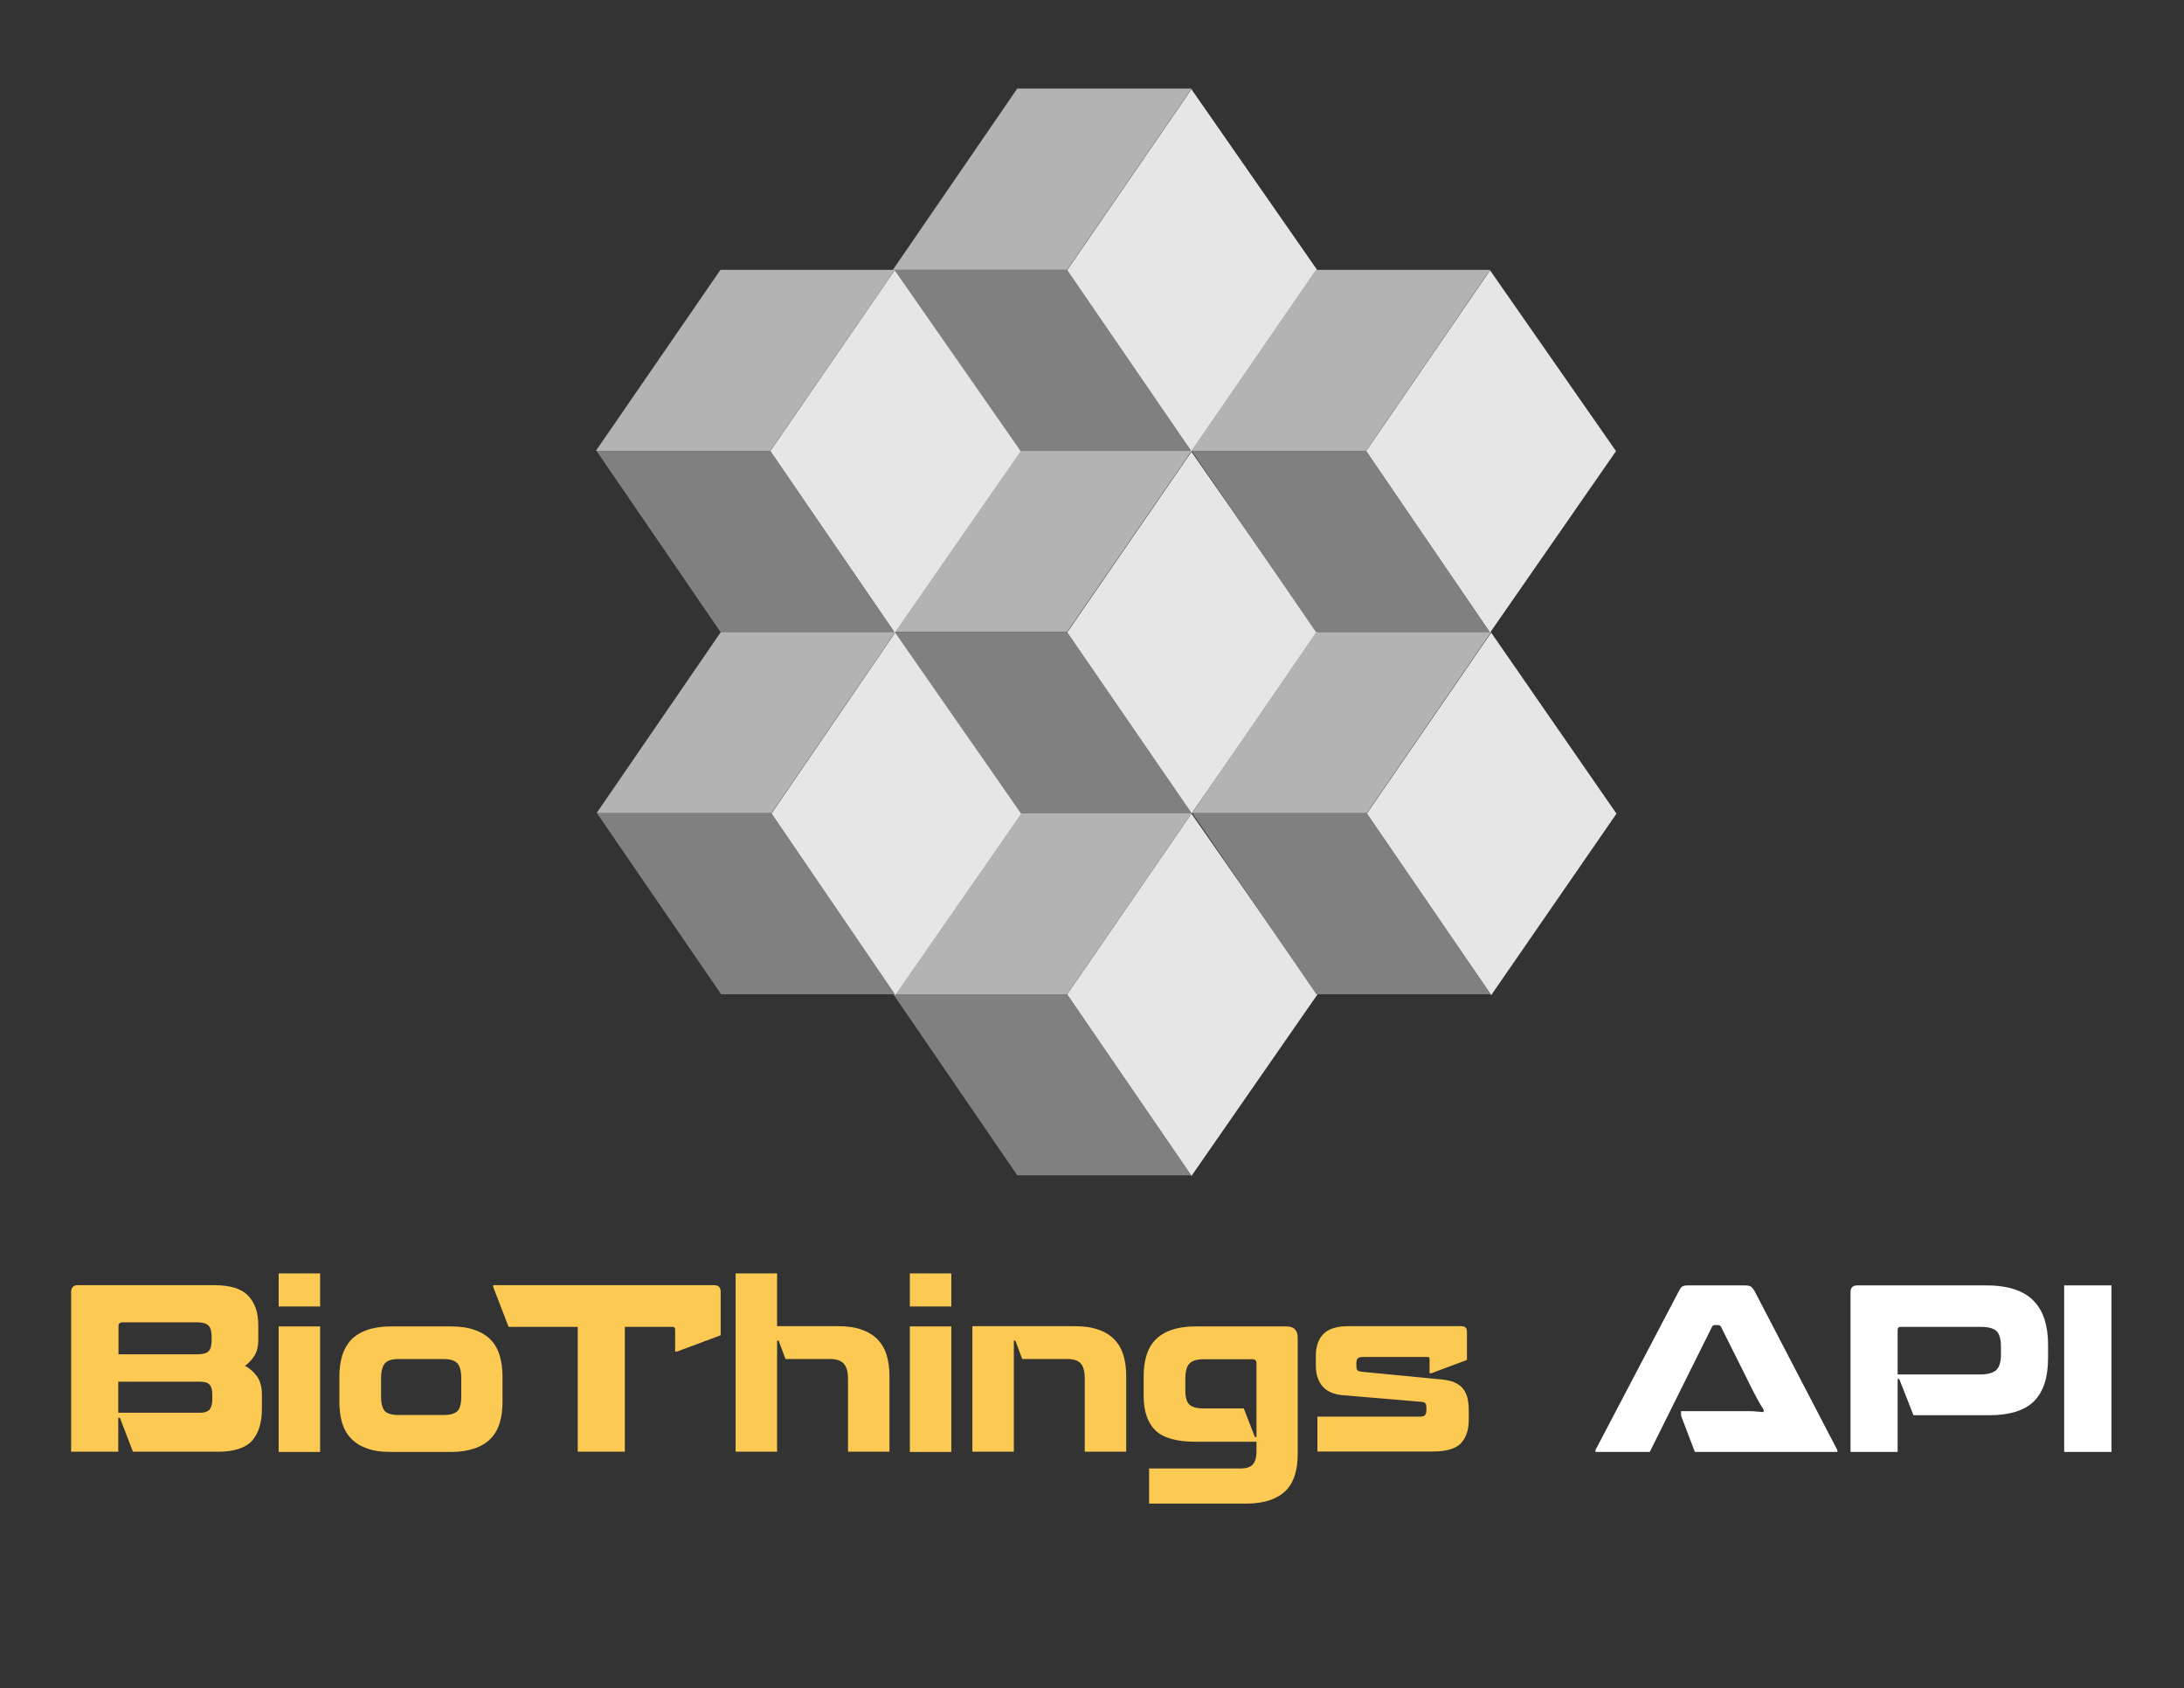 <?xml version="1.0" encoding="utf-8"?>
<!-- Generator: Adobe Illustrator 22.1.0, SVG Export Plug-In . SVG Version: 6.00 Build 0)  -->
<svg version="1.1" id="Layer_1" xmlns="http://www.w3.org/2000/svg" xmlns:xlink="http://www.w3.org/1999/xlink" x="0px" y="0px"
	 viewBox="0 0 964 745" style="enable-background:new 0 0 964 745;" xml:space="preserve">
<rect x="0" y="0" width="964" height="745" fill="#333333" stroke="none"/>
<style type="text/css">
	.st0{fill:none;}
	.st1{enable-background:new    ;}
	.st2{fill:#FCCA52;}
	.st3{fill:#FFFFFF;}
	.st4{fill:#B3B3B3;}
	.st5{fill:#E6E6E6;}
	.st6{fill:#808080;}
</style>
<rect x="26.8" y="562" class="st0" width="923" height="119"/>
<g class="st1">
	<path class="st2" d="M52.2,625.7v15H31.4v-70.5c0-2,1-3,2.9-3h60.4c6.9,0,11.8,1.5,14.8,4.6c3,3.1,4.5,7.4,4.5,13v6.5
		c0,3-0.6,5.4-1.8,7.2s-2.6,3.3-4.1,4.3c2.2,1.1,3.9,2.7,5.4,4.7c1.4,2.1,2.1,4.7,2.1,7.8v6.5c0,6.2-1.5,10.9-4.4,14.1
		c-2.9,3.2-8,4.8-15.1,4.8H58.7l-5.8-15H52.2z M54,583.6c-1.1,0-1.7,0.6-1.7,1.7v12.4h34.9c2.3,0,3.9-0.4,4.8-1.3
		c0.9-0.9,1.4-2.4,1.4-4.5v-2.2c0-2.2-0.5-3.8-1.4-4.7c-0.9-0.9-2.6-1.4-4.8-1.4H54z M52.2,609.7v13.8h36.2c1.8,0,3.1-0.4,4-1.3
		c0.8-0.9,1.3-2.4,1.3-4.5v-2.1c0-2.2-0.4-3.7-1.2-4.5c-0.8-0.9-2.1-1.3-4.1-1.3H52.2z"/>
	<path class="st2" d="M123,576.6V562h18.3v14.6H123z M123,640.8v-55.4h18.3v55.4H123z"/>
	<path class="st2" d="M221.8,618.8c0,3.4-0.4,6.4-1.2,9.1c-0.8,2.7-2.1,5-3.9,6.9c-1.8,1.9-4.2,3.4-7.1,4.4c-2.9,1-6.4,1.6-10.5,1.6
		h-26.7c-4.1,0-7.6-0.5-10.5-1.6c-2.9-1-5.2-2.5-7-4.4c-1.8-1.9-3.1-4.2-3.9-6.9c-0.8-2.7-1.2-5.7-1.2-9.1v-11.4
		c0-3.3,0.4-6.3,1.2-9c0.8-2.7,2.1-5,3.9-7c1.8-1.9,4.2-3.4,7-4.4c2.9-1,6.3-1.6,10.5-1.6h26.7c4.1,0,7.6,0.5,10.5,1.6
		c2.9,1,5.3,2.5,7.1,4.4c1.8,1.9,3.1,4.2,3.9,7c0.8,2.7,1.2,5.7,1.2,9V618.8z M195.8,624.5c2.9,0,4.9-0.6,6.1-1.7
		c1.1-1.1,1.7-3.3,1.7-6.5v-7.8c0-3.4-0.6-5.7-1.8-6.9c-1.2-1.2-3.2-1.8-6-1.8h-19.9c-2.9,0-4.9,0.6-6,1.9c-1.1,1.2-1.7,3.5-1.7,6.8
		v7.8c0,3.2,0.6,5.3,1.7,6.5c1.1,1.1,3.1,1.7,6,1.7H195.8z"/>
	<path class="st2" d="M275.8,585.6v55.1h-20.8v-55.1h-30.5l-6.8-17.6v-0.8h97.5c2,0,2.9,1,2.9,3v19.1l-19.3,7.2H298v-9.8
		c0-0.7-0.4-1.1-1.1-1.1H275.8z"/>
	<path class="st2" d="M324.7,562H343v23.3h27c4.1,0,7.6,0.5,10.5,1.6c2.9,1,5.2,2.5,7,4.4c1.8,1.9,3.1,4.2,3.9,6.9
		c0.8,2.7,1.2,5.7,1.2,9.1v33.4h-18.3v-32.2c0-3.2-0.7-5.5-2-6.8c-1.3-1.3-3.2-1.9-5.8-1.9h-19.8l-3-8.1H343v49h-18.3V562z"/>
	<path class="st2" d="M401.6,576.6V562h18.3v14.6H401.6z M401.6,640.8v-55.4h18.3v55.4H401.6z"/>
	<path class="st2" d="M429.3,585.3h45.2c4.1,0,7.6,0.5,10.5,1.6c2.9,1,5.2,2.5,7,4.4c1.8,1.9,3.1,4.2,3.9,6.9
		c0.8,2.7,1.2,5.7,1.2,9.1v33.4h-18.3v-32.2c0-3.2-0.6-5.5-1.8-6.8c-1.2-1.3-3.2-1.9-6-1.9h-19.8l-3-8.1h-0.7v49h-18.3V585.3z"/>
	<path class="st2" d="M507.4,648.1h40.1c2.6,0,4.5-0.6,5.5-1.8c1-1.2,1.6-3,1.6-5.6v-4.4h-27c-8.3,0-14.1-1.7-17.6-5
		c-3.4-3.3-5.2-8.4-5.2-15.2v-8.7c0-3.4,0.4-6.4,1.2-9.1c0.8-2.7,2.1-5,3.9-6.9c1.8-1.9,4.2-3.4,7-4.4c2.9-1,6.4-1.6,10.6-1.6h40.3
		c3.4,0,5,1.7,5,5.1v51.5c0,3.2-0.4,6.2-1.2,8.8c-0.8,2.7-2,4.9-3.8,6.8s-4.1,3.3-7,4.4c-2.9,1-6.5,1.6-10.7,1.6h-42.9V648.1z
		 M553.9,634.2h0.7v-32.6c0-1.1-0.6-1.7-1.7-1.7h-21.8c-2.8,0-4.8,0.6-6.1,1.9c-1.2,1.2-1.8,3.5-1.8,6.7v5.2c0,3,0.6,5.1,1.8,6.2
		c1.2,1.1,3.2,1.7,6.1,1.7H549L553.9,634.2z"/>
	<path class="st2" d="M581.5,625.2h45.3c1.1,0,1.8-0.2,2.2-0.7c0.4-0.4,0.6-1.2,0.6-2.2v-1.2c0-0.7-0.1-1.3-0.4-1.7
		c-0.3-0.4-0.8-0.6-1.6-0.7l-34.4-2.9c-4.2-0.3-7.4-1.6-9.4-3.9c-2-2.3-3-5.4-3-9.2v-4.4c0-4,1.1-7.2,3.3-9.5
		c2.2-2.3,5.9-3.5,10.9-3.5h50c1.7,0,2.5,0.8,2.5,2.5v12.4l-15.8,5.9h-0.7v-6.4c0-0.5-0.2-0.8-0.7-0.8h-28.9c-1,0-1.7,0.2-2.1,0.6
		c-0.4,0.4-0.6,1.1-0.6,2v1.5c0,0.9,0.2,1.5,0.5,1.8c0.3,0.3,0.9,0.5,1.7,0.6l35.2,3.4c2.4,0.2,4.3,0.6,5.9,1.3
		c1.5,0.7,2.8,1.6,3.7,2.7c0.9,1.1,1.6,2.5,2,4.1c0.4,1.6,0.6,3.5,0.6,5.7v4.1c0,4.4-1.2,7.9-3.5,10.3s-6.4,3.6-12.4,3.6h-50.9
		V625.2z"/>
</g>
<g class="st1">
	<path class="st3" d="M728.2,640.8h-24V640l36.9-70.3c0.5-0.9,0.9-1.6,1.4-1.9c0.5-0.3,1.3-0.5,2.4-0.5h25.4c1.1,0,2,0.2,2.5,0.5
		c0.5,0.3,1,1,1.6,1.9l36.6,70.3v0.8h-62.9l-6.1-16v-2h20.6c2.2,0,4,0,5.6,0s3,0,4.2,0c1.2,0,2.3,0.1,3.2,0.2
		c0.9,0.1,1.9,0.1,2.7,0.2l0.3-0.7c-0.4-0.7-0.8-1.5-1.3-2.2c-0.4-0.7-0.9-1.6-1.5-2.6c-0.5-1-1.2-2.2-1.9-3.6
		c-0.7-1.4-1.7-3.2-2.7-5.4l-11.6-23.2c-0.3-0.5-0.7-0.7-1.4-0.7h-1.2c-0.6,0-1,0.2-1.3,0.7L728.2,640.8z"/>
	<path class="st3" d="M838.3,608.6h-0.7v32.2h-20.8v-70.5c0-2,1-3,2.9-3h57c5,0,9.2,0.6,12.7,1.8c3.5,1.2,6.3,2.9,8.4,5.2
		c2.2,2.3,3.7,5,4.7,8.2c1,3.2,1.5,6.9,1.5,10.9v6c0,8.4-2,14.7-6.1,18.9c-4.1,4.2-10.8,6.3-20.1,6.3h-33.2L838.3,608.6z
		 M838.9,585.6c-0.9,0-1.3,0.5-1.3,1.4v19.6h36.5c3.4,0,5.7-0.7,7.1-2c1.3-1.3,2-3.5,2-6.6v-3.6c0-3.4-0.7-5.8-2-7
		c-1.3-1.2-3.7-1.8-7.1-1.8H838.9z"/>
	<path class="st3" d="M911.1,640.8v-73.5H932v73.5H911.1z"/>
</g>
<g>
	<g>
		<g>
			<polygon class="st4" points="526,199 471,278.9 394.1,278.9 449,199 			"/>
		</g>
		<g>
			<polygon class="st5" points="525.9,199.4 581.5,279.2 525.9,359.1 471,279.2 			"/>
		</g>
		<g>
			<polygon class="st6" points="471,278.9 526,358.9 449,358.9 394.1,278.9 			"/>
		</g>
	</g>
	<g>
		<g>
			<polygon class="st4" points="526,39.1 471,119.1 394.1,119.1 449,39.1 			"/>
		</g>
		<g>
			<polygon class="st5" points="525.9,39.4 581.5,119.3 525.9,199.4 471,119.3 			"/>
		</g>
		<g>
			<polygon class="st6" points="471,119.1 525.8,199 449,199 394.3,119.1 			"/>
		</g>
	</g>
	<g>
		<g>
			<polygon class="st4" points="526,358.9 471,438.8 394.1,438.8 449,358.9 			"/>
		</g>
		<g>
			<polygon class="st5" points="525.9,359.1 581.5,438.9 525.9,519 471,438.9 			"/>
		</g>
		<g>
			<polygon class="st6" points="471,438.8 525.8,518.7 449,518.7 394.3,438.8 			"/>
		</g>
	</g>
	<g>
		<g>
			<polygon class="st4" points="658.2,278.9 603.3,358.9 526.1,358.9 581,278.9 			"/>
		</g>
		<g>
			<polygon class="st5" points="658.2,279.2 713.5,359.1 658.2,439.2 603.3,359.1 			"/>
		</g>
		<g>
			<polygon class="st6" points="603.3,358.9 658,438.8 581,438.8 526.3,358.9 			"/>
		</g>
	</g>
	<g>
		<g>
			<polygon class="st4" points="657.7,119.1 603,199 525.8,199 580.8,119.1 			"/>
		</g>
		<g>
			<polygon class="st5" points="657.7,119.3 713.3,199.1 657.7,279.2 603,199.1 			"/>
		</g>
		<g>
			<polygon class="st6" points="603,199 657.5,278.9 580.8,278.9 526,199 			"/>
		</g>
	</g>
	<g>
		<g>
			<polygon class="st4" points="395.2,278.9 340.5,358.9 263.3,358.9 318.2,278.9 			"/>
		</g>
		<g>
			<polygon class="st5" points="395.1,279.2 450.7,359.1 395.1,439.2 340.5,359.1 			"/>
		</g>
		<g>
			<polygon class="st6" points="340.5,358.9 395,438.8 318.3,438.8 263.5,358.9 			"/>
		</g>
	</g>
	<g>
		<g>
			<polygon class="st4" points="395,119.1 340,199 263,199 318,119.1 			"/>
		</g>
		<g>
			<polygon class="st5" points="394.9,119.3 450.5,199.1 394.9,279.2 340,199.1 			"/>
		</g>
		<g>
			<polygon class="st6" points="340,199 394.7,278.9 318,278.9 263.3,199 			"/>
		</g>
	</g>
</g>
</svg>
